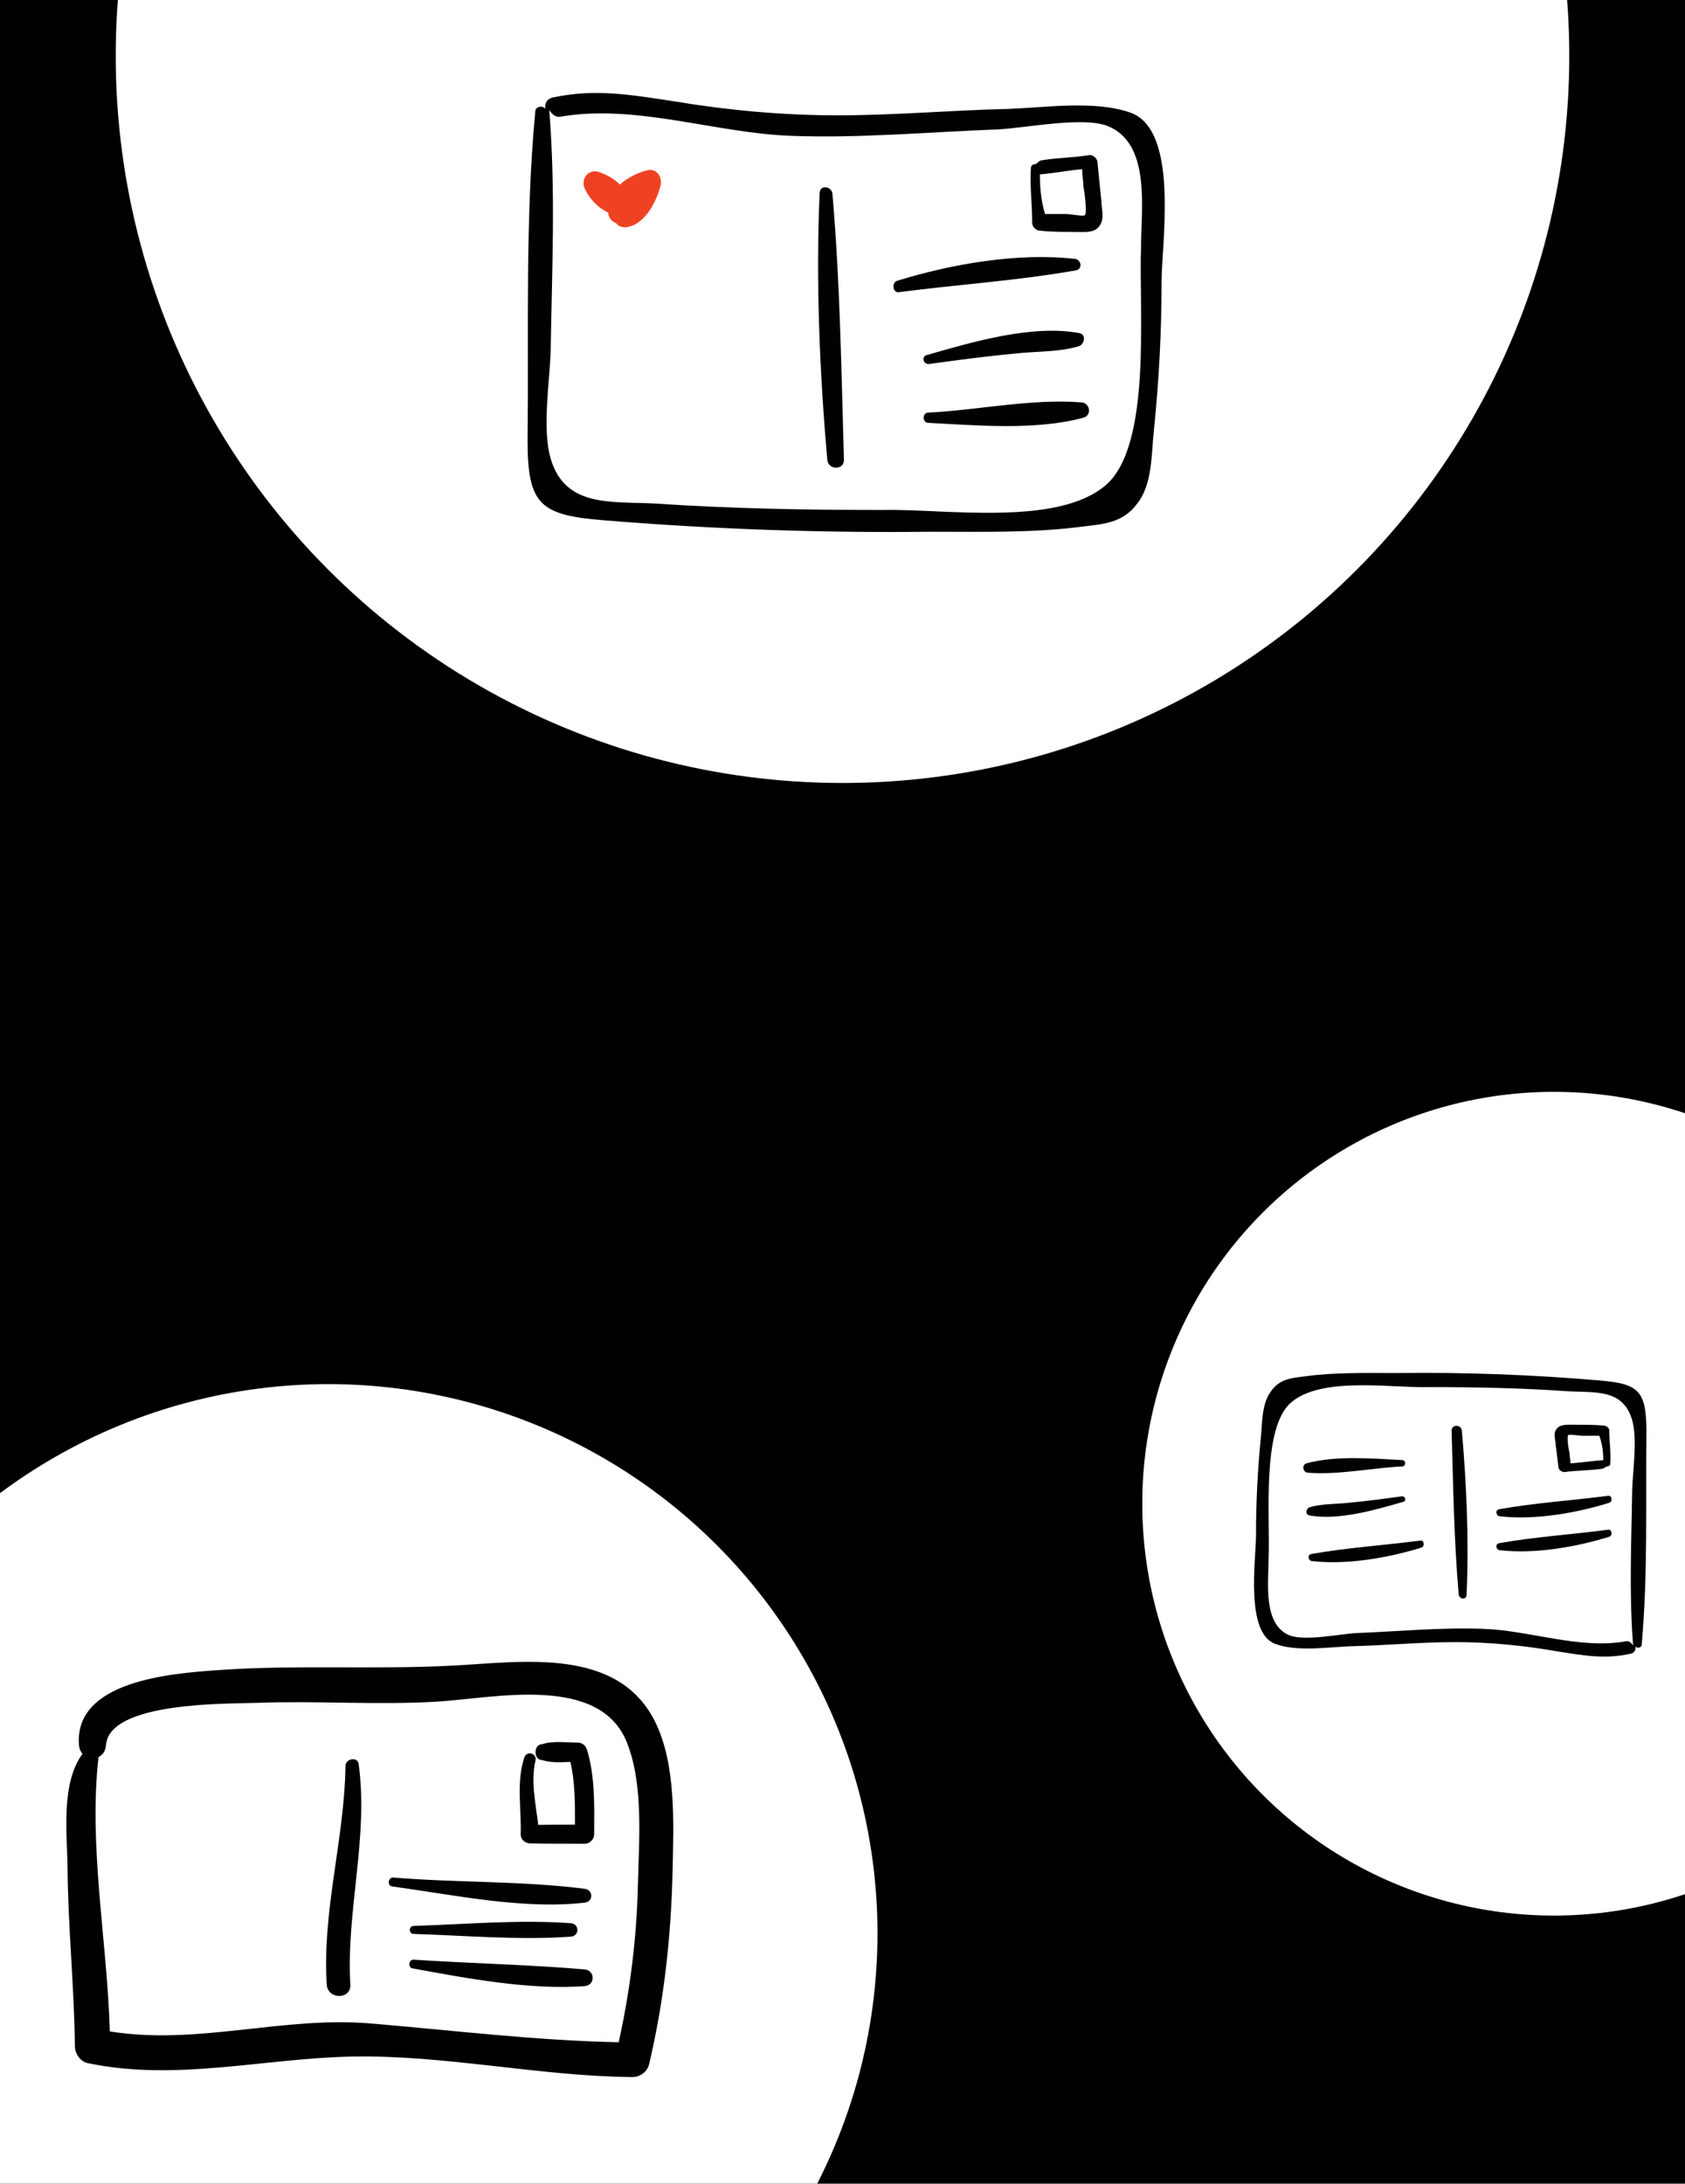<?xml version="1.0" encoding="utf-8"?>
<!-- Generator: Adobe Illustrator 16.0.0, SVG Export Plug-In . SVG Version: 6.00 Build 0)  -->
<!DOCTYPE svg PUBLIC "-//W3C//DTD SVG 1.1//EN" "http://www.w3.org/Graphics/SVG/1.1/DTD/svg11.dtd">
<svg version="1.1" id="Layer_1" xmlns="http://www.w3.org/2000/svg" xmlns:xlink="http://www.w3.org/1999/xlink" x="0px" y="0px"
	 width="533.422px" height="691px" viewBox="0 0 533.422 691" enable-background="new 0 0 533.422 691" xml:space="preserve">
<rect width="533.422" height="691"/>
<circle fill="#FFFFFF" cx="266.712" cy="17.692" r="230.076"/>
<circle fill="#FFFFFF" cx="491.94" cy="475.831" r="130.331"/>
<circle fill="#FFFFFF" cx="103.959" cy="611.817" r="173.829"/>
<g>
	<path fill="#010101" d="M207.275,544.602c-11.813-23.402-41.68-18.741-63.458-17.561c-25.153,1.363-50.355-0.359-75.504,1.5
		c-13.836,1.021-45.026,3.271-43.298,23.741c0.096,1.135,0.515,2.023,1.105,2.689c-6.99,9.434-4.824,25.774-4.732,36.407
		c0.162,18.725,2.122,37.385,2.317,56.103c0.025,2.364,1.669,4.866,4.094,5.377c27.942,5.857,55.622-1.541,83.7-2.082
		c29.409-0.564,59.151,6.232,88.709,6.491c2.357,0.021,4.709-1.672,5.264-4.009c4.791-20.232,7.01-40.797,7.451-61.569
		C213.232,577.045,214.115,558.152,207.275,544.602z M201.93,596.771c-0.382,16.646-2.484,33.229-6.067,49.479
		c-26.34-0.54-52.468-3.764-78.708-5.963c-27.649-2.319-54.831,7.011-82.393,2.529c-0.816-28.601-6.789-58.483-3.571-86.848
		c1.249-0.594,2.231-1.811,2.357-3.688c0.94-13.91,38.765-13.09,47.722-13.429c18.891-0.713,37.844,0.722,56.714-0.359
		c18.121-1.038,51.797-8.92,60.48,12.914C203.811,564.845,202.255,582.615,201.93,596.771z"/>
	<path fill="#010101" d="M113.543,558.208c-0.331-2.435-4.129-1.744-4.164,0.563c-0.352,23.312-7.419,45.854-5.944,69.235
		c0.302,4.78,7.751,4.821,7.473,0C109.558,604.599,116.718,581.583,113.543,558.208z"/>
	<path fill="#010101" d="M185.813,553.643c-0.396-1.289-1.542-2.224-2.915-2.22c-3.562,0.011-7.878-0.626-11.262,0.511
		c-1.271-0.026-2.059,1.117-2.088,2.354c-0.004,0.054-0.014,0.104-0.016,0.157c0.002,0.055,0.012,0.104,0.016,0.158
		c0.029,1.236,0.816,2.383,2.088,2.354c2.674,0.896,5.918,0.698,8.928,0.57c1.491,6.403,1.475,13.257,1.465,19.854
		c-3.88,0.006-7.761,0.019-11.641,0.078c-0.791-6.748-2.424-13.725-0.872-20.366c0.537-2.306-2.787-3.204-3.526-0.972
		c-2.591,7.824-0.904,16.227-1.154,24.286c-0.049,1.62,1.367,2.878,2.918,2.917c5.766,0.146,11.541,0.082,17.31,0.112
		c1.657,0.01,3.021-1.385,3.028-3.029C188.136,571.591,188.416,562.164,185.813,553.643z"/>
	<path fill="#010101" d="M185.062,597.683c-19.854-2.539-40.553-1.882-60.581-3.561c-1.601-0.135-1.978,2.593-0.38,2.812
		c19.553,2.668,41.257,7.362,60.962,5.146C187.91,601.76,187.871,598.041,185.062,597.683z"/>
	<path fill="#010101" d="M180.735,608.58c-16.43-1.205-33.312,0.355-49.764,0.849c-1.64,0.05-1.64,2.494,0,2.543
		c16.452,0.492,33.334,2.054,49.764,0.851C183.464,612.619,183.464,608.78,180.735,608.58z"/>
	<path fill="#010101" d="M185.062,623.194c-17.88-1.531-36.127-1.88-54.092-3.082c-1.572-0.104-1.932,2.474-0.373,2.76
		c17.382,3.186,36.824,6.859,54.465,5.623C188.492,628.254,188.457,623.485,185.062,623.194z"/>
</g>
<g>
	<g>
		<g>
			<path fill="#010101" d="M357.985,35.686c-11.354-4.055-27.165-1.622-38.923-1.216c-17.84,0.406-35.681,2.028-53.925,2.028
				c-17.434,0-34.869-1.622-51.898-4.46c-13.38-2.027-24.732-4.055-38.112-1.216c-2.028,0.405-2.838,2.027-2.433,3.647
				c-0.811-1.215-3.244-0.811-3.244,0.812c-3.244,34.463-2.027,69.737-2.432,104.199c0,20.274,4.054,23.517,23.921,25.139
				c34.464,2.838,69.333,4.055,103.794,3.649c15.814,0,32.438,0.405,47.846-1.623c6.893-0.811,12.975-1.216,17.434-7.298
				c4.865-6.082,4.459-15.812,5.27-23.11c1.622-15.812,2.434-31.22,2.434-47.032C367.715,77.043,373.393,41.364,357.985,35.686z
				 M349.877,153.672c-15.408,12.975-50.683,7.299-70.549,7.703c-23.92,0-47.843-0.404-71.764-2.027
				c-14.191-0.812-29.599,1.622-33.653-15.812c-2.027-9.326,0-22.3,0.406-32.031c0.406-25.543,1.622-50.682-0.406-76.226
				c0,0,0,0,0-0.405c0.812,1.216,2.028,2.433,3.649,2.027c23.921-4.055,49.06,5.271,72.981,6.083
				c21.895,0.81,43.382-1.217,65.276-2.028c8.517-0.405,26.354-4.055,34.466-1.217c14.189,5.271,10.945,26.354,10.945,38.113
				C360.418,97.721,364.877,141.104,349.877,153.672z"/>
			<path fill="#010101" d="M263.516,61.23c-0.405-2.433-4.054-2.838-4.054,0c-1.217,27.976,0,56.357,2.432,84.334
				c0.405,3.243,5.271,3.243,5.271,0C266.354,117.588,265.948,89.206,263.516,61.23z"/>
			<path fill="#010101" d="M340.146,81.909c-17.84-2.028-38.924,1.621-55.952,6.892c-2.029,0.405-1.623,4.055,0.405,3.65
				c18.649-2.433,37.707-3.65,55.95-6.893C342.983,85.151,342.174,81.909,340.146,81.909z"/>
			<path fill="#010101" d="M341.767,105.424c-15.002-2.837-34.058,2.838-48.249,6.893c-2.027,0.405-1.217,3.245,0.812,2.838
				c8.92-1.216,17.84-2.433,26.76-3.243c6.893-0.812,14.191-0.405,20.678-2.433C343.39,108.667,343.795,105.83,341.767,105.424z"/>
			<path fill="#010101" d="M342.174,127.319c-15.407-1.217-32.438,2.433-48.25,3.243c-2.026,0-2.026,3.245,0,3.245
				c15.408,0.812,34.059,2.433,49.061-1.622C345.823,131.374,345.01,127.319,342.174,127.319z"/>
			<path fill="#010101" d="M348.661,63.664c-0.404-4.055-0.811-8.109-1.217-12.164c0-1.216-1.216-2.433-2.434-2.433
				c-4.864,0.811-10.135,0.811-15.002,1.623c-0.811,0-1.62,0.81-2.026,1.215c-0.812,0-1.623,0.405-1.623,1.217
				c-0.403,5.676,0.406,11.353,0.406,17.434c0,1.216,1.217,2.433,2.433,2.433c3.649,0.405,7.703,0.405,11.352,0.405
				c2.434,0,5.677,0.406,7.302-1.622C349.877,69.339,348.661,66.096,348.661,63.664z M343.39,68.123
				c-0.406,0.405-4.866-0.405-5.677-0.405c-2.432,0-4.459,0-6.891,0c-1.218-4.055-1.623-8.109-1.623-12.569h0.405
				c4.459-0.405,8.515-1.216,12.976-1.622c0,2.027,0.403,4.054,0.403,5.676C343.39,60.826,344.2,67.718,343.39,68.123z"/>
			<path fill="#EF4223" d="M204.725,53.933c-3.244,0.812-6.082,2.432-8.515,4.46c-2.027-2.028-4.459-3.245-6.892-4.055
				c-3.244-0.811-5.677,2.433-4.055,5.676c1.621,3.243,4.055,5.676,7.297,7.298c0,0,0,0,0,0.406
				c0.406,1.621,1.217,2.432,2.433,2.837c0.812,1.216,2.433,1.622,4.055,1.216c5.271-1.216,8.92-8.108,10.136-13.379
				C209.591,55.554,207.563,53.122,204.725,53.933z"/>
		</g>
	</g>
</g>
<g>
	<g>
		<g>
			<path fill="#010101" d="M403.608,520.157c6.99,2.62,16.729,1.048,23.969,0.786c10.986-0.264,21.973-1.311,33.207-1.311
				c10.736,0,21.473,1.047,31.959,2.882c8.24,1.311,15.23,2.619,23.471,0.785c1.248-0.262,1.748-1.311,1.498-2.356
				c0.498,0.784,1.998,0.522,1.998-0.525c1.996-22.27,1.248-45.064,1.496-67.334c0-13.101-2.496-15.196-14.73-16.245
				c-21.223-1.833-42.693-2.619-63.916-2.357c-9.738,0-19.975-0.262-29.463,1.049c-4.244,0.522-7.99,0.786-10.736,4.717
				c-2.996,3.931-2.746,10.219-3.244,14.934c-0.998,10.22-1.498,20.176-1.498,30.394
				C397.618,493.432,394.122,516.488,403.608,520.157z M408.602,443.913c9.488-8.384,31.211-4.717,43.443-4.979
				c14.73,0,29.461,0.262,44.193,1.311c8.738,0.523,18.227-1.048,20.723,10.218c1.248,6.026,0,14.411-0.25,20.699
				c-0.25,16.506-0.998,32.751,0.25,49.258c0,0,0,0,0,0.262c-0.5-0.785-1.248-1.571-2.246-1.31
				c-14.73,2.62-30.211-3.406-44.941-3.931c-13.484-0.524-26.717,0.785-40.197,1.311c-5.246,0.261-16.23,2.62-21.225,0.786
				c-8.736-3.406-6.738-17.031-6.738-24.629C402.11,480.069,399.364,452.034,408.602,443.913z"/>
			<path fill="#010101" d="M461.784,504.617c0.25,1.498,2.496,1.748,2.496,0c0.75-17.229,0-34.705-1.498-51.934
				c-0.25-1.996-3.246-1.996-3.246,0C460.036,469.912,460.286,487.39,461.784,504.617z"/>
			<path fill="#010101" d="M415.424,493.99c10.986,1.249,23.969-0.998,34.455-4.244c1.25-0.25,1-2.497-0.248-2.248
				c-11.484,1.499-23.221,2.248-34.455,4.245C413.678,491.993,414.176,493.99,415.424,493.99z"/>
			<path fill="#010101" d="M414.426,479.51c9.238,1.747,20.975-1.748,29.713-4.244c1.248-0.25,0.748-1.998-0.5-1.748
				c-5.492,0.749-10.986,1.498-16.479,1.996c-4.246,0.501-8.74,0.251-12.734,1.499C413.426,477.513,413.178,479.26,414.426,479.51z"
				/>
			<path fill="#010101" d="M414.176,466.027c9.488,0.749,19.975-1.499,29.711-1.998c1.25,0,1.25-1.998,0-1.998
				c-9.486-0.5-20.973-1.498-30.211,0.999C411.928,463.53,412.428,466.027,414.176,466.027z"/>
			<path fill="#010101" d="M492.434,456.83c0.314,2.497,0.631,4.993,0.945,7.49c0,0.75,0.945,1.499,1.889,1.499
				c3.777-0.5,7.871-0.5,11.65-1c0.629,0,1.258-0.499,1.572-0.748c0.633,0,1.262-0.25,1.262-0.749
				c0.314-3.496-0.314-6.991-0.314-10.736c0-0.749-0.945-1.498-1.891-1.498c-2.832-0.249-5.98-0.249-8.814-0.249
				c-1.889,0-4.408-0.251-5.668,0.998C491.491,453.335,492.434,455.332,492.434,456.83z M496.528,454.084
				c0.314-0.249,3.777,0.25,4.406,0.25c1.891,0,3.465,0,5.354,0c0.945,2.497,1.258,4.994,1.258,7.74h-0.312
				c-3.461,0.249-6.611,0.749-10.076,0.998c0-1.247-0.314-2.496-0.314-3.495C496.528,458.577,495.899,454.333,496.528,454.084z"/>
			<path fill="#010101" d="M474.885,479.817c10.986,1.249,23.971-0.998,34.457-4.244c1.248-0.25,0.998-2.497-0.25-2.248
				c-11.484,1.499-23.221,2.248-34.455,4.245C473.139,477.82,473.637,479.817,474.885,479.817z"/>
			<path fill="#010101" d="M474.885,490.56c10.986,1.249,23.971-0.997,34.455-4.243c1.25-0.25,1-2.497-0.248-2.248
				c-11.484,1.499-23.221,2.248-34.455,4.245C473.139,488.562,473.637,490.56,474.885,490.56z"/>
		</g>
	</g>
</g>
</svg>
